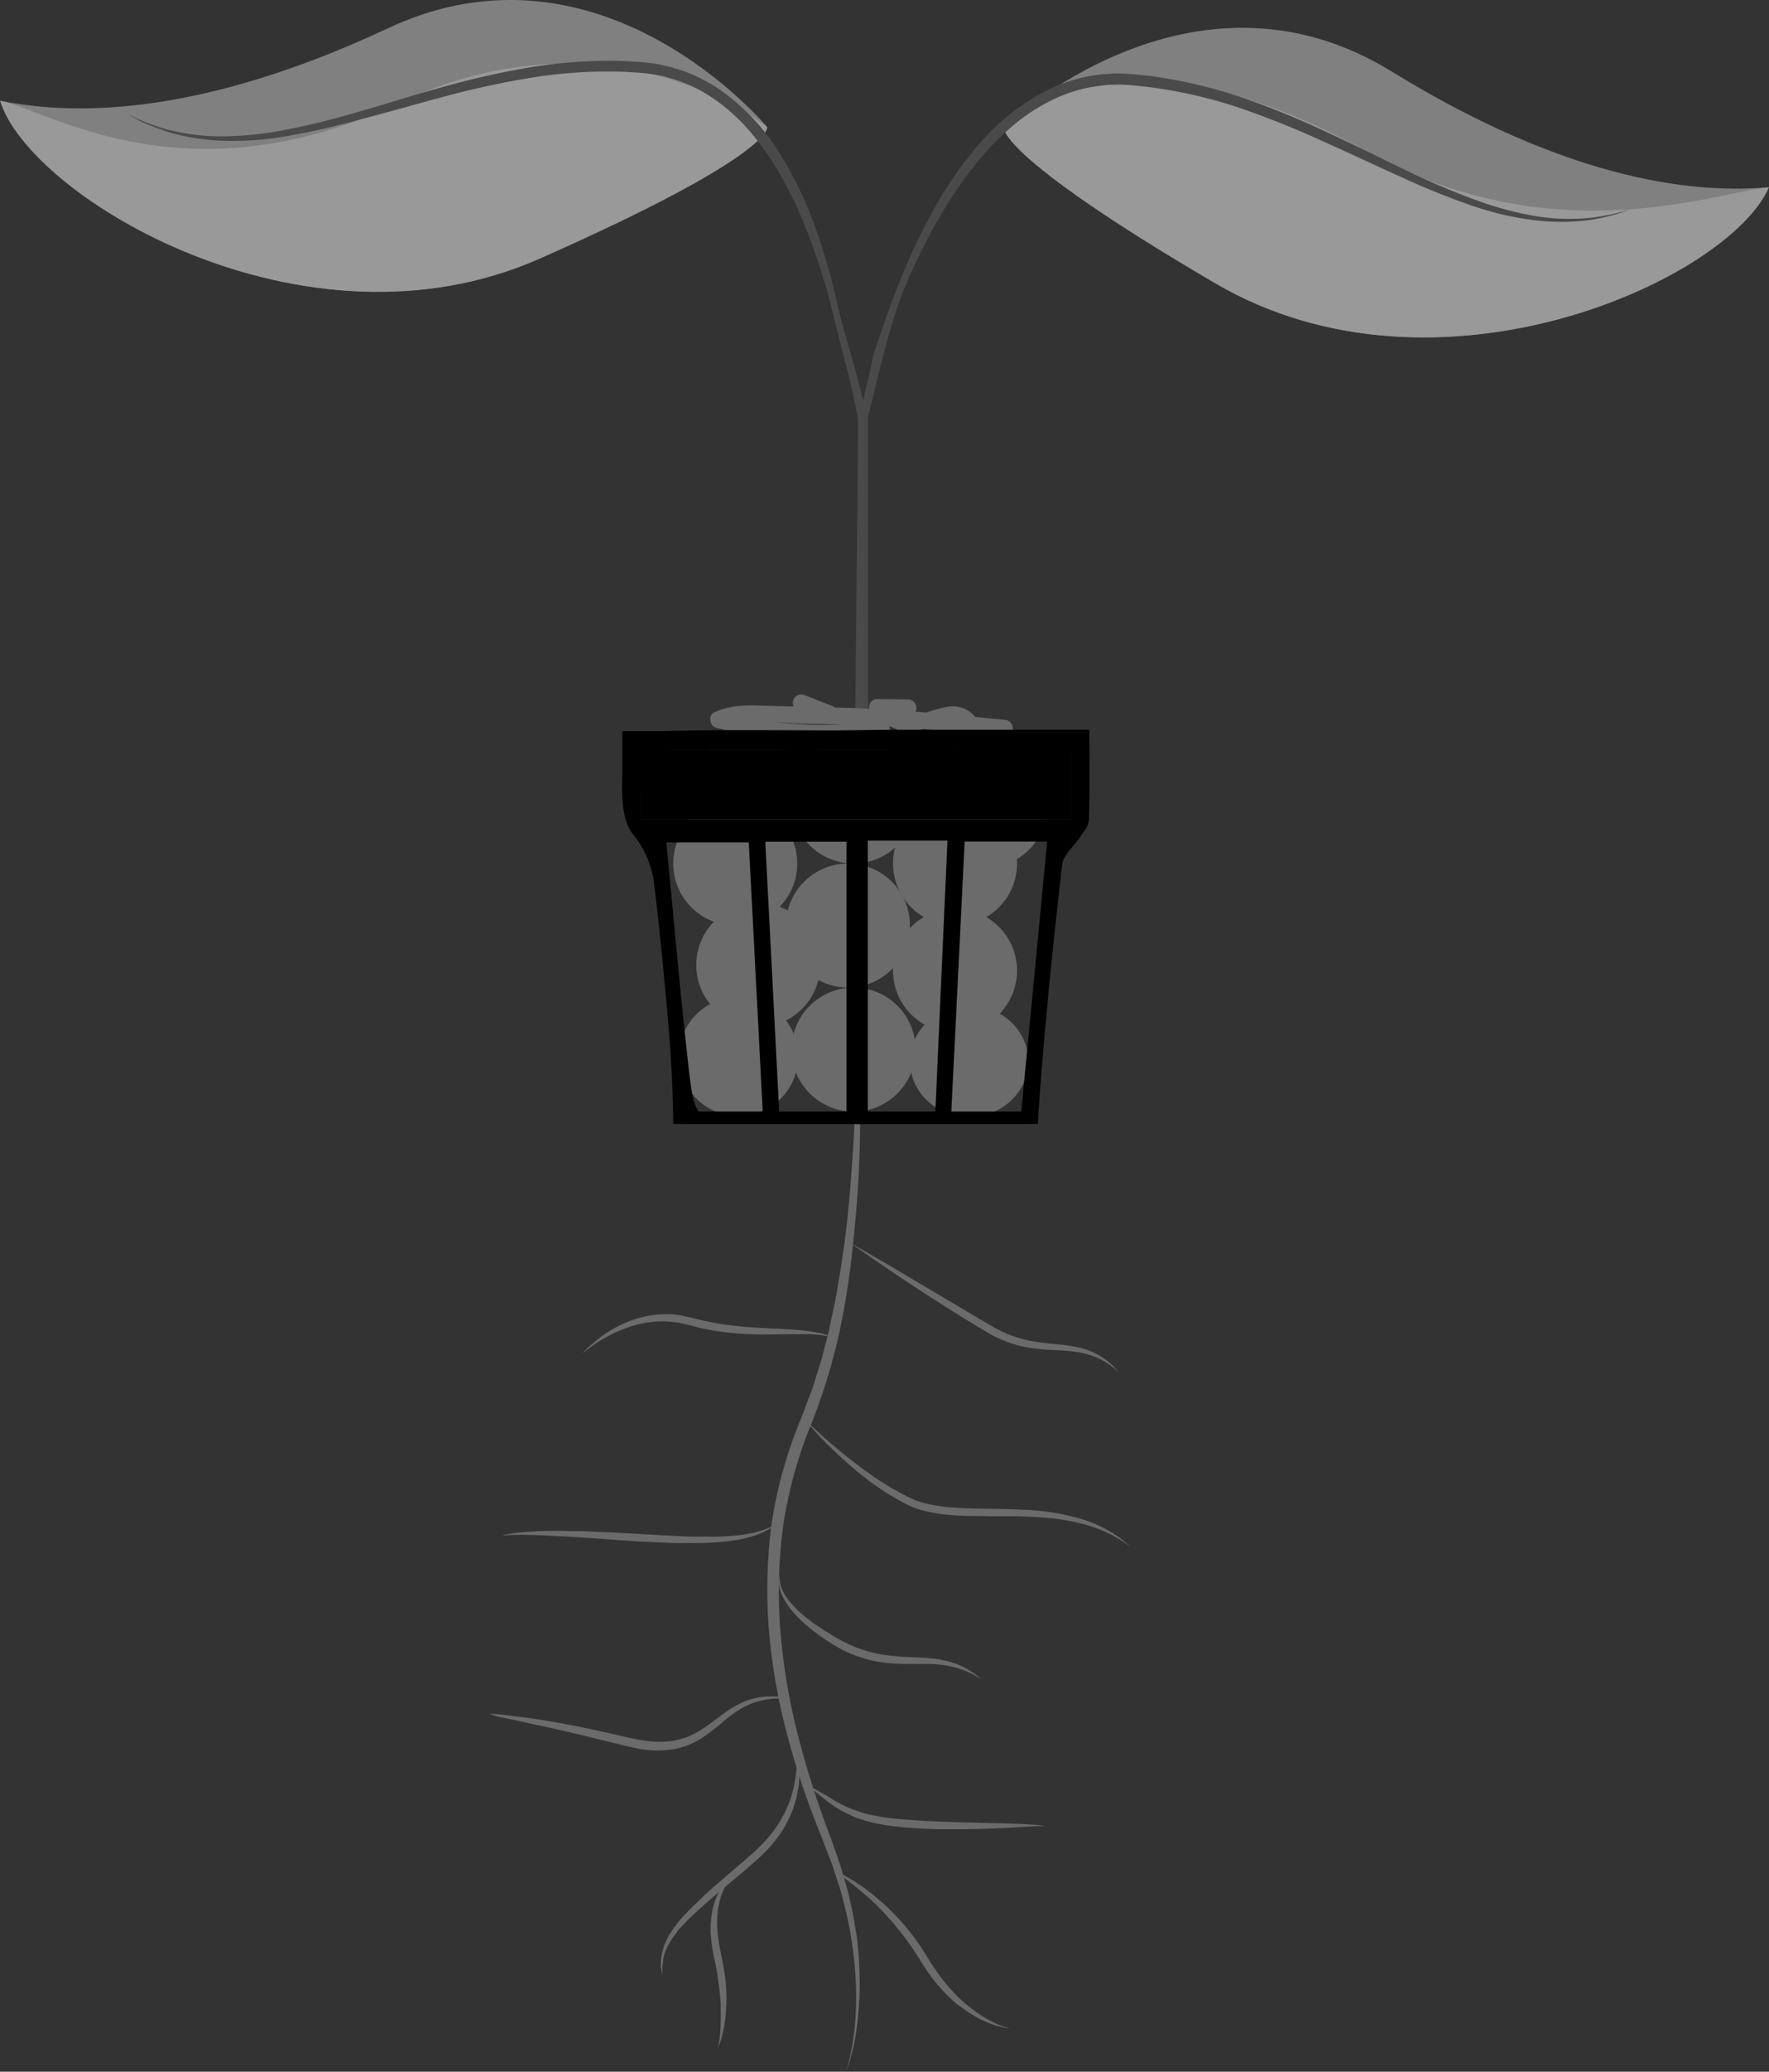 
<svg xmlns="http://www.w3.org/2000/svg" xmlns:xlink="http://www.w3.org/1999/xlink" viewBox="0 0 313.89 367.45">
    <rect x="0" y="0" width="313.89" height="367.45" fill="#333333" stroke="none"/>
    <defs>
        <style>
            .cls-1{fill:none;}
            .cls-2{fill:#6b6b6b;}
            .cls-3{fill:#808080;}
            .cls-4{fill:#999999;}
            .cls-5{fill:#4a4a4a;}
            .cls-6{clip-path:url(#clip-path);}
            .cls-7{fill:#fff;}</style>
        <clipPath id="clip-path" transform="translate(-265.88 -173.6)">
            <rect class="cls-1" x="374.04" y="302.44" width="88.63" height="70.52" />
        </clipPath>
    </defs>
    <title>plantwomistv4</title>
    <g id="root">
        <path class="cls-2" d="M416,541.05s.26-.74.59-2.15a47.19,47.19,0,0,0,1-6.21,59.14,59.14,0,0,0,0-9.73,67.71,67.71,0,0,0-2.14-12.43c-.26-1.13-.62-2.25-1-3.4s-.71-2.33-1.18-3.49l-1.36-3.58c-.48-1.21-1-2.43-1.46-3.69a142.86,142.86,0,0,1-5.16-16.11,106.4,106.4,0,0,1-3-17.82,90.35,90.35,0,0,1,.51-18.65,79.7,79.7,0,0,1,5-18.07c.58-1.38,1.09-2.86,1.63-4.27.26-.71.57-1.41.78-2.13l.66-2.12.66-2.11c.22-.71.38-1.43.57-2.14.35-1.42.77-2.82,1.05-4.24s.6-2.82.89-4.21.49-2.79.73-4.16.44-2.74.64-4.09.4-2.68.54-4c.65-5.27,1-10.29,1.3-14.92s.43-8.89.52-12.67.15-7.06.18-9.77c.07-5.43.15-8.53.15-8.53s.1,3.1.26,8.52c.06,2.72.15,6,.18,9.79s0,8.05-.12,12.71-.44,9.7-1,15A147.32,147.32,0,0,1,415,409.06a104.14,104.14,0,0,1-5.26,17.33A78,78,0,0,0,404.88,444a88.08,88.08,0,0,0-.57,18.27,109.76,109.76,0,0,0,2.77,17.56,161.25,161.25,0,0,0,4.82,16c.44,1.26.92,2.5,1.37,3.72s.86,2.44,1.28,3.63.78,2.4,1.12,3.57.68,2.32.92,3.48.55,2.25.73,3.36.36,2.19.54,3.24.22,2.1.33,3.1.12,2,.18,2.94a60,60,0,0,1-.39,9.81,40.15,40.15,0,0,1-1.24,6.19A21.17,21.17,0,0,1,416,541.05Z" transform="translate(-265.88 -173.6)" />
        <path class="cls-2" d="M369.26,413.6l.35-.39c.24-.25.59-.62,1.07-1s1.07-.93,1.79-1.47a21,21,0,0,1,2.53-1.62,17.21,17.21,0,0,1,1.55-.77l.83-.36.89-.31c.3-.1.6-.22.92-.3l1-.24a13.44,13.44,0,0,1,2-.34c.69-.1,1.41-.07,2.14-.11s1.46.11,2.19.18l2.18.48c.71.17,1.42.37,2.12.51,1.39.3,2.81.57,4.22.74s2.8.33,4.15.42c2.7.19,5.24.26,7.42.41,1.1.07,2.1.17,3,.31s1.65.28,2.28.43l.83.24.59.24.5.2-.52-.13c-.16,0-.36-.1-.61-.15l-.83-.13a21.06,21.06,0,0,0-2.27-.2c-.88,0-1.88,0-3,0-2.17,0-4.71.11-7.46,0-.68,0-1.38-.05-2.09-.11s-1.42-.1-2.14-.19c-1.44-.17-2.9-.41-4.36-.72-.73-.16-1.43-.37-2.14-.54l-2.06-.48c-.68-.07-1.37-.16-2-.21a19,19,0,0,0-2,0c-.65.08-1.3.1-1.92.24l-.93.18c-.3.06-.6.16-.89.24s-.58.15-.86.24l-.82.3c-.55.18-1.05.42-1.55.63-1,.44-1.84.91-2.6,1.34s-1.39.88-1.9,1.25-.92.67-1.18.89Z" transform="translate(-265.88 -173.6)" />
        <path class="cls-2" d="M354.94,446a3.65,3.65,0,0,1,.54-.17,14,14,0,0,1,1.56-.28c.67-.1,1.5-.18,2.45-.25s2-.14,3.18-.16,2.44-.05,3.78,0,2.75,0,4.21.1,3,.11,4.49.2l4.62.26c1.55.09,3.09.19,4.62.26s3,.15,4.46.18l2.13,0c.7,0,1.37,0,2,0,1.32,0,2.56-.11,3.71-.21a28.11,28.11,0,0,0,3.08-.52,15.34,15.34,0,0,0,2.3-.73l.82-.34.59-.3.49-.26-.45.32-.55.37-.79.44a15.73,15.73,0,0,1-2.26,1c-.45.18-.95.28-1.46.44s-1.08.23-1.66.36a36.77,36.77,0,0,1-3.78.44c-1.34.09-2.76.15-4.22.14-.74,0-1.48,0-2.23,0s-1.52,0-2.28-.06c-1.53-.05-3.09-.13-4.64-.21l-4.63-.3-4.47-.32-4.18-.27-3.74-.19c-2.32-.09-4.26-.15-5.61-.09-.68,0-1.21.06-1.57.1A3.19,3.19,0,0,0,354.94,446Z" transform="translate(-265.88 -173.6)" />
        <path class="cls-2" d="M408.85,425.54s.72.7,2,1.88,3.16,2.83,5.49,4.69c1.17.92,2.46,1.91,3.85,2.89.69.5,1.43,1,2.17,1.46s1.53,1,2.34,1.41c.41.23.81.47,1.22.68l1.27.64.32.16.31.13c.23.09.45.2.68.28.43.14.86.3,1.33.42a28.37,28.37,0,0,0,5.82.85c2,.13,4,.15,6,.18s4,.07,5.89.17a41.48,41.48,0,0,1,10.3,1.66,23,23,0,0,1,3.85,1.56c.55.27,1,.58,1.5.83l1.22.81a19.42,19.42,0,0,1,1.59,1.28l.53.48-.58-.42c-.19-.14-.42-.32-.7-.5l-1-.62-1.26-.7c-.48-.21-1-.48-1.54-.7a27.74,27.74,0,0,0-3.86-1.27,34.53,34.53,0,0,0-4.75-.85c-1.7-.2-3.52-.3-5.41-.37s-3.86,0-5.86-.05-4,0-6.09-.14a29.71,29.71,0,0,1-6.08-.94c-.49-.13-1-.31-1.47-.49-.24-.09-.45-.2-.68-.29l-.35-.16-.33-.18-1.29-.68c-.42-.23-.82-.49-1.23-.73-.83-.47-1.59-1-2.35-1.51s-1.47-1-2.15-1.58c-1.38-1-2.62-2.11-3.74-3.11s-2.12-1.95-3-2.82-1.6-1.64-2.19-2.28-1-1.17-1.35-1.52Z" transform="translate(-265.88 -173.6)" />
        <path class="cls-2" d="M451,497.49l-.12,0-.37,0c-.33,0-.82,0-1.44.06-1.23.05-3,.19-5.12.28s-4.59.19-7.25.21c-1.32,0-2.69,0-4.08,0s-2.81-.09-4.22-.17-2.82-.23-4.21-.39l-1.05-.14-1-.18a20.27,20.27,0,0,1-2-.44c-.66-.15-1.27-.38-1.89-.57s-1.18-.46-1.73-.73a19.2,19.2,0,0,1-3-1.71c-.87-.61-1.61-1.22-2.26-1.75a12.8,12.8,0,0,0-1.75-1.25,4,4,0,0,0-1.31-.42l-.51,0,.51-.05a3.75,3.75,0,0,1,1.42.26A41.5,41.5,0,0,1,414,493a22.66,22.66,0,0,0,3,1.44c.54.23,1.12.4,1.69.6s1.2.36,1.82.47a34,34,0,0,0,3.93.62c1.36.15,2.75.25,4.15.34s2.79.16,4.17.22l4.05.15L444,497c2.11.06,3.87.16,5.11.23.61,0,1.1.09,1.42.13a3.36,3.36,0,0,1,.38.07Z" transform="translate(-265.88 -173.6)" />
        <path class="cls-2" d="M407,482.34s.06.18.17.54a14.28,14.28,0,0,1,.34,1.58,18,18,0,0,1,.24,2.5c0,.49,0,1,0,1.55s-.09,1.11-.15,1.71-.21,1.2-.32,1.84-.36,1.27-.54,1.94-.5,1.31-.8,2l-.5,1a9.52,9.52,0,0,1-.56,1,21.21,21.21,0,0,1-2.87,3.71c-.58.56-1.13,1.17-1.74,1.68l-1.79,1.59L394.87,508c-1.2,1-2.4,2-3.52,3s-2.19,1.93-3.16,2.88c-.49.46-.91,1-1.36,1.41s-.81.94-1.15,1.4a11.9,11.9,0,0,0-.92,1.39l-.39.66c-.12.22-.19.45-.29.66s-.17.43-.26.63-.1.42-.15.61l-.14.57c0,.19,0,.36-.06.53,0,.34-.06.64-.06.91s0,.49,0,.67l0,.57s0-.2-.12-.56c0-.18-.08-.41-.13-.68a6.42,6.42,0,0,1,0-.92,5.23,5.23,0,0,1,0-.56c0-.19.05-.39.09-.6l.09-.65.21-.68a6.91,6.91,0,0,1,.24-.73c.1-.23.21-.48.33-.73a11.5,11.5,0,0,1,.85-1.51c.32-.52.71-1,1.09-1.54s.85-1,1.32-1.53c.94-1,2-2,3.09-3.06s2.26-2.05,3.45-3.07l3.61-3.11,1.81-1.57c.61-.51,1.12-1.06,1.68-1.59a23.08,23.08,0,0,0,2.81-3.45c.42-.59.71-1.24,1.08-1.83s.57-1.24.85-1.84.45-1.23.62-1.82.35-1.18.43-1.75.22-1.12.27-1.64a14,14,0,0,0,.14-1.5,18.39,18.39,0,0,0,0-2.47A16.33,16.33,0,0,0,407,482.34Z" transform="translate(-265.88 -173.6)" />
        <path class="cls-2" d="M413.79,505.3a18.49,18.49,0,0,1,1.68.81c.53.28,1.16.64,1.86,1.08l1.11.72,1.19.84,1.26,1,1.3,1.09,1.32,1.21c.45.42.87.87,1.32,1.32.86.93,1.75,1.9,2.55,2.95.43.51.8,1.06,1.2,1.6l.58.82.55.85,1.05,1.68c.36.55.69,1.12,1.06,1.64l1.1,1.53,1.17,1.45c.4.46.83.88,1.22,1.33s.84.81,1.24,1.21.85.72,1.25,1.07l1.23.93a27,27,0,0,0,2.31,1.44c.72.38,1.37.69,1.91.91a11.37,11.37,0,0,0,1.77.59l-.49-.05a12.38,12.38,0,0,1-1.37-.3,15.64,15.64,0,0,1-2.05-.7c-.4-.16-.79-.36-1.22-.55s-.85-.47-1.3-.71l-1.36-.87c-.44-.33-.91-.67-1.37-1s-.91-.77-1.36-1.19-.89-.87-1.33-1.33l-1.28-1.46q-.6-.78-1.2-1.59c-.38-.54-.72-1.1-1.09-1.65l-1.07-1.67-.52-.83-.56-.8c-.37-.53-.73-1.07-1.14-1.57-.78-1-1.58-2-2.39-2.94-.42-.45-.82-.9-1.22-1.34s-.83-.84-1.22-1.25l-1.2-1.14-1.16-1c-.75-.65-1.46-1.23-2.1-1.74s-1.21-.92-1.69-1.26l-1.13-.77Z" transform="translate(-265.88 -173.6)" />
        <path class="cls-2" d="M352.74,477.56s.87,0,2.4.19,3.71.41,6.31.83c1.31.2,2.71.43,4.2.71s3.05.57,4.66.92,3.28.69,5,1.09c.83.19,1.7.41,2.53.59s1.69.34,2.53.45a16.55,16.55,0,0,0,5,0,12.91,12.91,0,0,0,4.54-1.7c1.38-.83,2.64-1.82,3.88-2.74a20.37,20.37,0,0,1,3.72-2.31,12,12,0,0,1,3.54-1,15.11,15.11,0,0,1,2.79-.08,13.29,13.29,0,0,1,1.78.24l.62.11-.63,0c-.41,0-1,0-1.77,0a13.89,13.89,0,0,0-2.71.32,13.13,13.13,0,0,0-3.3,1.22,23,23,0,0,0-3.46,2.42,39.41,39.41,0,0,1-3.88,3,13.47,13.47,0,0,1-4.91,2,17.46,17.46,0,0,1-5.4.09,26.62,26.62,0,0,1-2.63-.5c-.88-.19-1.7-.41-2.55-.61l-4.92-1.21c-3.19-.77-6.18-1.46-8.74-2s-4.71-1.05-6.21-1.33S352.74,477.56,352.74,477.56Z" transform="translate(-265.88 -173.6)" />
        <path class="cls-2" d="M396,506.17a6.29,6.29,0,0,0-.85,1.06,9.09,9.09,0,0,0-.76,1.33c-.14.26-.24.55-.37.85s-.22.64-.33,1-.19.71-.26,1.09-.15.77-.19,1.18-.09.82-.1,1.26,0,.87,0,1.31l.09,1.37.18,1.4c.14.93.35,1.88.56,2.86s.36,2,.51,2.94.21,2,.26,2.89.05,1.84,0,2.7-.1,1.67-.19,2.41-.21,1.42-.34,2-.27,1.11-.39,1.52a11.39,11.39,0,0,1-.47,1.28s.1-.48.2-1.33c.05-.43.1-.95.14-1.54s.06-1.27.07-2c0-.37,0-.75,0-1.14s0-.8,0-1.22c0-.84-.12-1.72-.2-2.63s-.24-1.84-.37-2.79-.32-1.89-.54-2.87-.39-2-.53-3c0-.5-.1-1-.14-1.48s0-1,0-1.45.06-.94.1-1.39.14-.9.21-1.33.2-.84.31-1.23.27-.77.4-1.12.31-.68.47-1,.34-.59.52-.84a8.38,8.38,0,0,1,1-1.25,6.2,6.2,0,0,1,.77-.68A2.43,2.43,0,0,1,396,506.17Z" transform="translate(-265.88 -173.6)" />
        <path class="cls-2" d="M404.28,453a2.2,2.2,0,0,0-.06.5,4.71,4.71,0,0,0,.2,1.37,7.78,7.78,0,0,0,.92,1.9,14.21,14.21,0,0,0,1.74,2.08,13,13,0,0,0,1.14,1.06c.4.35.82.72,1.29,1.06s.91.7,1.42,1,1,.71,1.53,1,1.09.69,1.6,1l1.74.94c.59.3,1.18.52,1.77.79s1.24.43,1.85.65,1.27.34,1.91.51,1.29.24,1.93.33c1.3.15,2.59.27,3.86.31s2.51.11,3.69.21l1.71.2c.55.12,1.09.22,1.59.34l1.42.44,1.22.54a7.69,7.69,0,0,1,1,.57c.31.18.59.34.84.51.95.73,1.47,1.15,1.47,1.15l-1.6-.92-.89-.41a8.78,8.78,0,0,0-1.05-.43l-1.23-.38-1.39-.3c-.5-.08-1-.13-1.55-.2s-1.09-.07-1.67-.09c-1.16,0-2.38,0-3.67,0a36.32,36.32,0,0,1-4-.2c-.68-.09-1.36-.2-2-.32s-1.36-.3-2-.52-1.32-.42-2-.71-1.28-.56-1.88-.87l-1.71-1c-.6-.38-1.11-.74-1.65-1.09s-1-.75-1.53-1.12-.95-.76-1.4-1.15-.87-.78-1.26-1.18a13.21,13.21,0,0,1-1.09-1.19,13,13,0,0,1-1.61-2.36,8.59,8.59,0,0,1-.74-2.1,4.16,4.16,0,0,1,0-1.45A2.44,2.44,0,0,1,404.28,453Z" transform="translate(-265.88 -173.6)" />
        <path class="cls-2" d="M416.67,394l2,1.14,5.26,3.05,7.38,4.38,8.44,5,2.15,1.26a23.45,23.45,0,0,0,2.16,1.12,21.46,21.46,0,0,0,4.51,1.43c1.52.32,3.05.45,4.51.61a33.36,33.36,0,0,1,4.13.59,13.14,13.14,0,0,1,3.32,1.21,12.36,12.36,0,0,1,2.21,1.51,11.76,11.76,0,0,1,1.22,1.19l.4.45-.46-.39a6.77,6.77,0,0,0-.56-.45c-.22-.17-.48-.37-.78-.57a12.28,12.28,0,0,0-2.29-1.24,14.37,14.37,0,0,0-3.26-.89c-1.23-.18-2.6-.27-4.07-.34a39.3,39.3,0,0,1-4.65-.46,20.65,20.65,0,0,1-4.82-1.44,23.19,23.19,0,0,1-2.28-1.16l-2.16-1.3c-1.44-.88-2.88-1.74-4.27-2.63l-4.08-2.59c-2.64-1.71-5.08-3.33-7.16-4.74s-3.79-2.61-5-3.45Z" transform="translate(-265.88 -173.6)" />
    </g>
    <g id="plant">
        <path class="cls-3" d="M402,196.13s-29.32-35.32-67.28-17.52-60.23,14.49-68.81,12.87c5.2,17,53.86,46.49,95.69,28S402,196.13,402,196.13Z" transform="translate(-265.88 -173.6)" />
        <path class="cls-4" d="M402,196.13s-27.26-22.11-65.22-4.31-62.29,1.28-70.87-.34c5.2,17,53.86,46.49,95.69,28S402,196.13,402,196.13Z" transform="translate(-265.88 -173.6)" />
        <path class="cls-5" d="M419.16,245.59c-.43-3.3-3.77-13.82-4.66-17.83a113.33,113.33,0,0,0-3.59-12.82,69,69,0,0,0-6.35-13.61,38.89,38.89,0,0,0-11.19-12,31.68,31.68,0,0,0-3.78-2.13,28.14,28.14,0,0,0-4.11-1.53c-.7-.23-1.43-.36-2.14-.54s-1.45-.29-2.18-.36l-1.09-.12-1.09-.08-2.13-.14a86.08,86.08,0,0,0-17.06,1.14,147.05,147.05,0,0,0-16,3.65c-5.1,1.41-10,3-14.59,4.29A131.79,131.79,0,0,1,316,196.73a59.73,59.73,0,0,1-11.41,1.05,38.38,38.38,0,0,1-8.79-1.15,37.15,37.15,0,0,1-5.41-1.91l-1.84-.86,1.79,1c.58.33,1.34.63,2.23,1s1.94.73,3.12,1.15a39.37,39.37,0,0,0,8.88,1.52,55.12,55.12,0,0,0,11.66-.69,134.79,134.79,0,0,0,13.39-3c4.69-1.23,9.59-2.63,14.67-4a157.42,157.42,0,0,1,15.82-3.45,84.39,84.39,0,0,1,16.6-1.05l2.13.13,1,.07,1,.11c.68.06,1.34.22,2,.32s1.33.28,2,.49a27.21,27.21,0,0,1,3.81,1.41,29.51,29.51,0,0,1,3.52,2,33.26,33.26,0,0,1,6,5.17,46.07,46.07,0,0,1,4.72,6.17,72.37,72.37,0,0,1,6.48,13.18A109.93,109.93,0,0,1,413.37,228c1.93,7.93,4.32,16.24,4.88,21C418.53,251.3,419.6,248.88,419.16,245.59Z" transform="translate(-265.88 -173.6)" />
        <polygon class="cls-5" points="154.01 134.56 151.68 134.44 152.3 71.64 154.01 71.77 154.01 134.56" />
        <path class="cls-3" d="M444,196.08s33.12-31.78,68.82-9.8,58.22,21.19,66.92,20.55c-7.09,16.34-58.77,40.12-98.24,17S444,196.08,444,196.08Z" transform="translate(-265.88 -173.6)" />
        <path class="cls-4" d="M444,196.08c-2.38.08,19-20.9,64.33,4.35,33.45,18.62,62.71,7,71.41,6.4-7.09,16.34-58.77,40.12-98.24,17S444,196.08,444,196.08Z" transform="translate(-265.88 -173.6)" />
        <path class="cls-5" d="M418.34,249.22s-.09.61.16-.64.35-3.38.92-5.69.7-2.67,1.39-6.19c1-3.18,3.1-9.17,4.64-13a111.77,111.77,0,0,1,5.62-12.06,68.61,68.61,0,0,1,8.47-12.4,38.87,38.87,0,0,1,13-10.05,31.9,31.9,0,0,1,4.07-1.49,29.86,29.86,0,0,1,4.31-.85c.73-.11,1.46-.12,2.2-.18s1.47-.05,2.2,0l1.11.05,1.08.1,2.12.21a86.53,86.53,0,0,1,16.66,3.88,148.29,148.29,0,0,1,15.17,6.2c4.81,2.22,9.35,4.52,13.7,6.6a134,134,0,0,0,12.48,5.33A60.19,60.19,0,0,0,538.72,212a38.38,38.38,0,0,0,8.86.28,37.77,37.77,0,0,0,5.65-1l2-.56-1.93.66c-.62.24-1.43.41-2.36.66a32,32,0,0,1-3.27.62,38.72,38.72,0,0,1-9,.06,54.11,54.11,0,0,1-11.39-2.57A134.3,134.3,0,0,1,514.49,205c-4.43-2-9-4.16-13.83-6.32a161.79,161.79,0,0,0-15-6A84.28,84.28,0,0,0,469.4,189l-2.12-.22-1-.1-1-.05c-.68-.06-1.36,0-2.05,0s-1.36.07-2,.17a26.63,26.63,0,0,0-4,.76,29.11,29.11,0,0,0-3.8,1.37,33.88,33.88,0,0,0-6.79,4.12,46.11,46.11,0,0,0-5.65,5.32,72.83,72.83,0,0,0-8.54,12,111.16,111.16,0,0,0-5.86,11.8c-3.2,7.51-5.53,19.3-6.85,23.87-.66,2.28-.95-1.24-1.26,0S418.34,249.22,418.34,249.22Z" transform="translate(-265.88 -173.6)" />
    </g>
    <g id="pebbles">
        <circle class="cls-2" cx="150.46" cy="164.16" r="11" />
        <circle class="cls-2" cx="169.46" cy="172.16" r="11" />
        <circle class="cls-2" cx="169.46" cy="153.16" r="11" />
        <circle class="cls-2" cx="151.46" cy="142.16" r="11" />
        <circle class="cls-2" cx="130.46" cy="153.16" r="11" />
        <circle class="cls-2" cx="134.54" cy="171.16" r="11" />
        <circle class="cls-2" cx="151.46" cy="186.16" r="11" />
        <ellipse class="cls-2" cx="171.96" cy="188.24" rx="10.5" ry="9.87" />
        <circle class="cls-2" cx="131.05" cy="187.38" r="10.58" />
        <circle class="cls-2" cx="174.81" cy="142.93" r="11" />
        <circle class="cls-2" cx="132.51" cy="141.65" r="11" />
    </g>
    <g id="soil">
        <path class="cls-2" d="M421.52,300.59l5.44.06-1.29-2.26-1.56.78a1.51,1.51,0,0,0-1.06,2.56,6.31,6.31,0,0,0,4,1.66c2.29.11,8.7-3.18,9.85-.1a1.55,1.55,0,0,0,1.45,1.1l5.71-.14a1.5,1.5,0,0,0,0-3c-9.26-.85-18.52-1.84-27.83-2.1l-13.76-.35c-3.52-.1-6.59-.34-9.84,1.14-1.21.55-.81,2.44.36,2.74a75.21,75.21,0,0,0,29.72,1.71c1.91-.27,1.1-3.16-.79-2.89a71.6,71.6,0,0,1-28.14-1.71l.36,2.74c3.92-1.78,9.69-.7,14-.59,3.8.1,7.61.17,11.42.31,8.19.31,16.36,1.25,24.52,2v-3l-5.71.14,1.45,1.1a5,5,0,0,0-3.56-3.44c-3.52-1-8,3-11.07.56l-1.06,2.56a3.72,3.72,0,0,0,4.15-2.26,1.52,1.52,0,0,0-1.3-2.26l-5.44-.06c-1.93,0-1.93,3,0,3Z" transform="translate(-265.88 -173.6)" />
        <path class="cls-2" d="M413.55,298.82l-5.09-2a1.5,1.5,0,0,0-1.84,1.05,1.53,1.53,0,0,0,1,1.85l5.09,2a1.5,1.5,0,0,0,.8-2.89Z" transform="translate(-265.88 -173.6)" />
    </g>
    <g id="pod">
        <g class="cls-6">
            <g id="pod-2" data-name="pod">
                <path d="M414.56,303.15c-10.08,0-20.3-.16-30.5.12-2.56.08-7.17,1.44-7.26,2.49-.39,5.35-1.4,12.13,1.34,15.75a17.13,17.13,0,0,1,3.75,8.4c1.05,8.46,1.83,16.94,2.59,25.43.47,5.27.86,12.89.86,18.16,0,3.08,64.39,4.41,64.66,0,.8-13.81,2.77-32.86,4.35-46.6.2-1.67,2.06-3.13,3.09-4.73.64-1,1.6-2,1.64-3.06.18-5,.09-10.09.09-16.08H424.43m-40.32,20h14.63q1.26,24.13,2.47,47.58c-.64.53-.94,1-1.28,1-10.59,1.17-10.75,1.19-11.93-9.23C386.56,349.57,385.44,336.7,384.11,323Zm17.56-.14h14.42v48.8H404.18C403.36,355.59,402.53,339.56,401.67,322.9Zm18.19,48.52V322.69H434c-.73,16.17-1.44,32.17-2.18,48.73Zm27.15.28H434.63c.82-16.27,1.6-32.25,2.42-48.82h14.63C450.14,339.11,448.61,355.08,447,371.7Zm9-65V318.9H379.65V306.67ZM421.53,301c0,.5-.55,1-1.86,1.44" transform="translate(-265.88 -173.6)" />
                <path d="M379.65,318.9V306.68h76.4V318.9Z" transform="translate(-265.88 -173.6)" />
                <path class="cls-7" d="M421.53,301c0,.5-.55,1-1.86,1.44" transform="translate(-265.88 -173.6)" />
                <rect x="110.42" y="129.68" width="7.76" height="10.73" />
                <rect x="121.51" y="197.16" width="60.86" height="2.74" />
            </g>
        </g>
    </g>
</svg>
